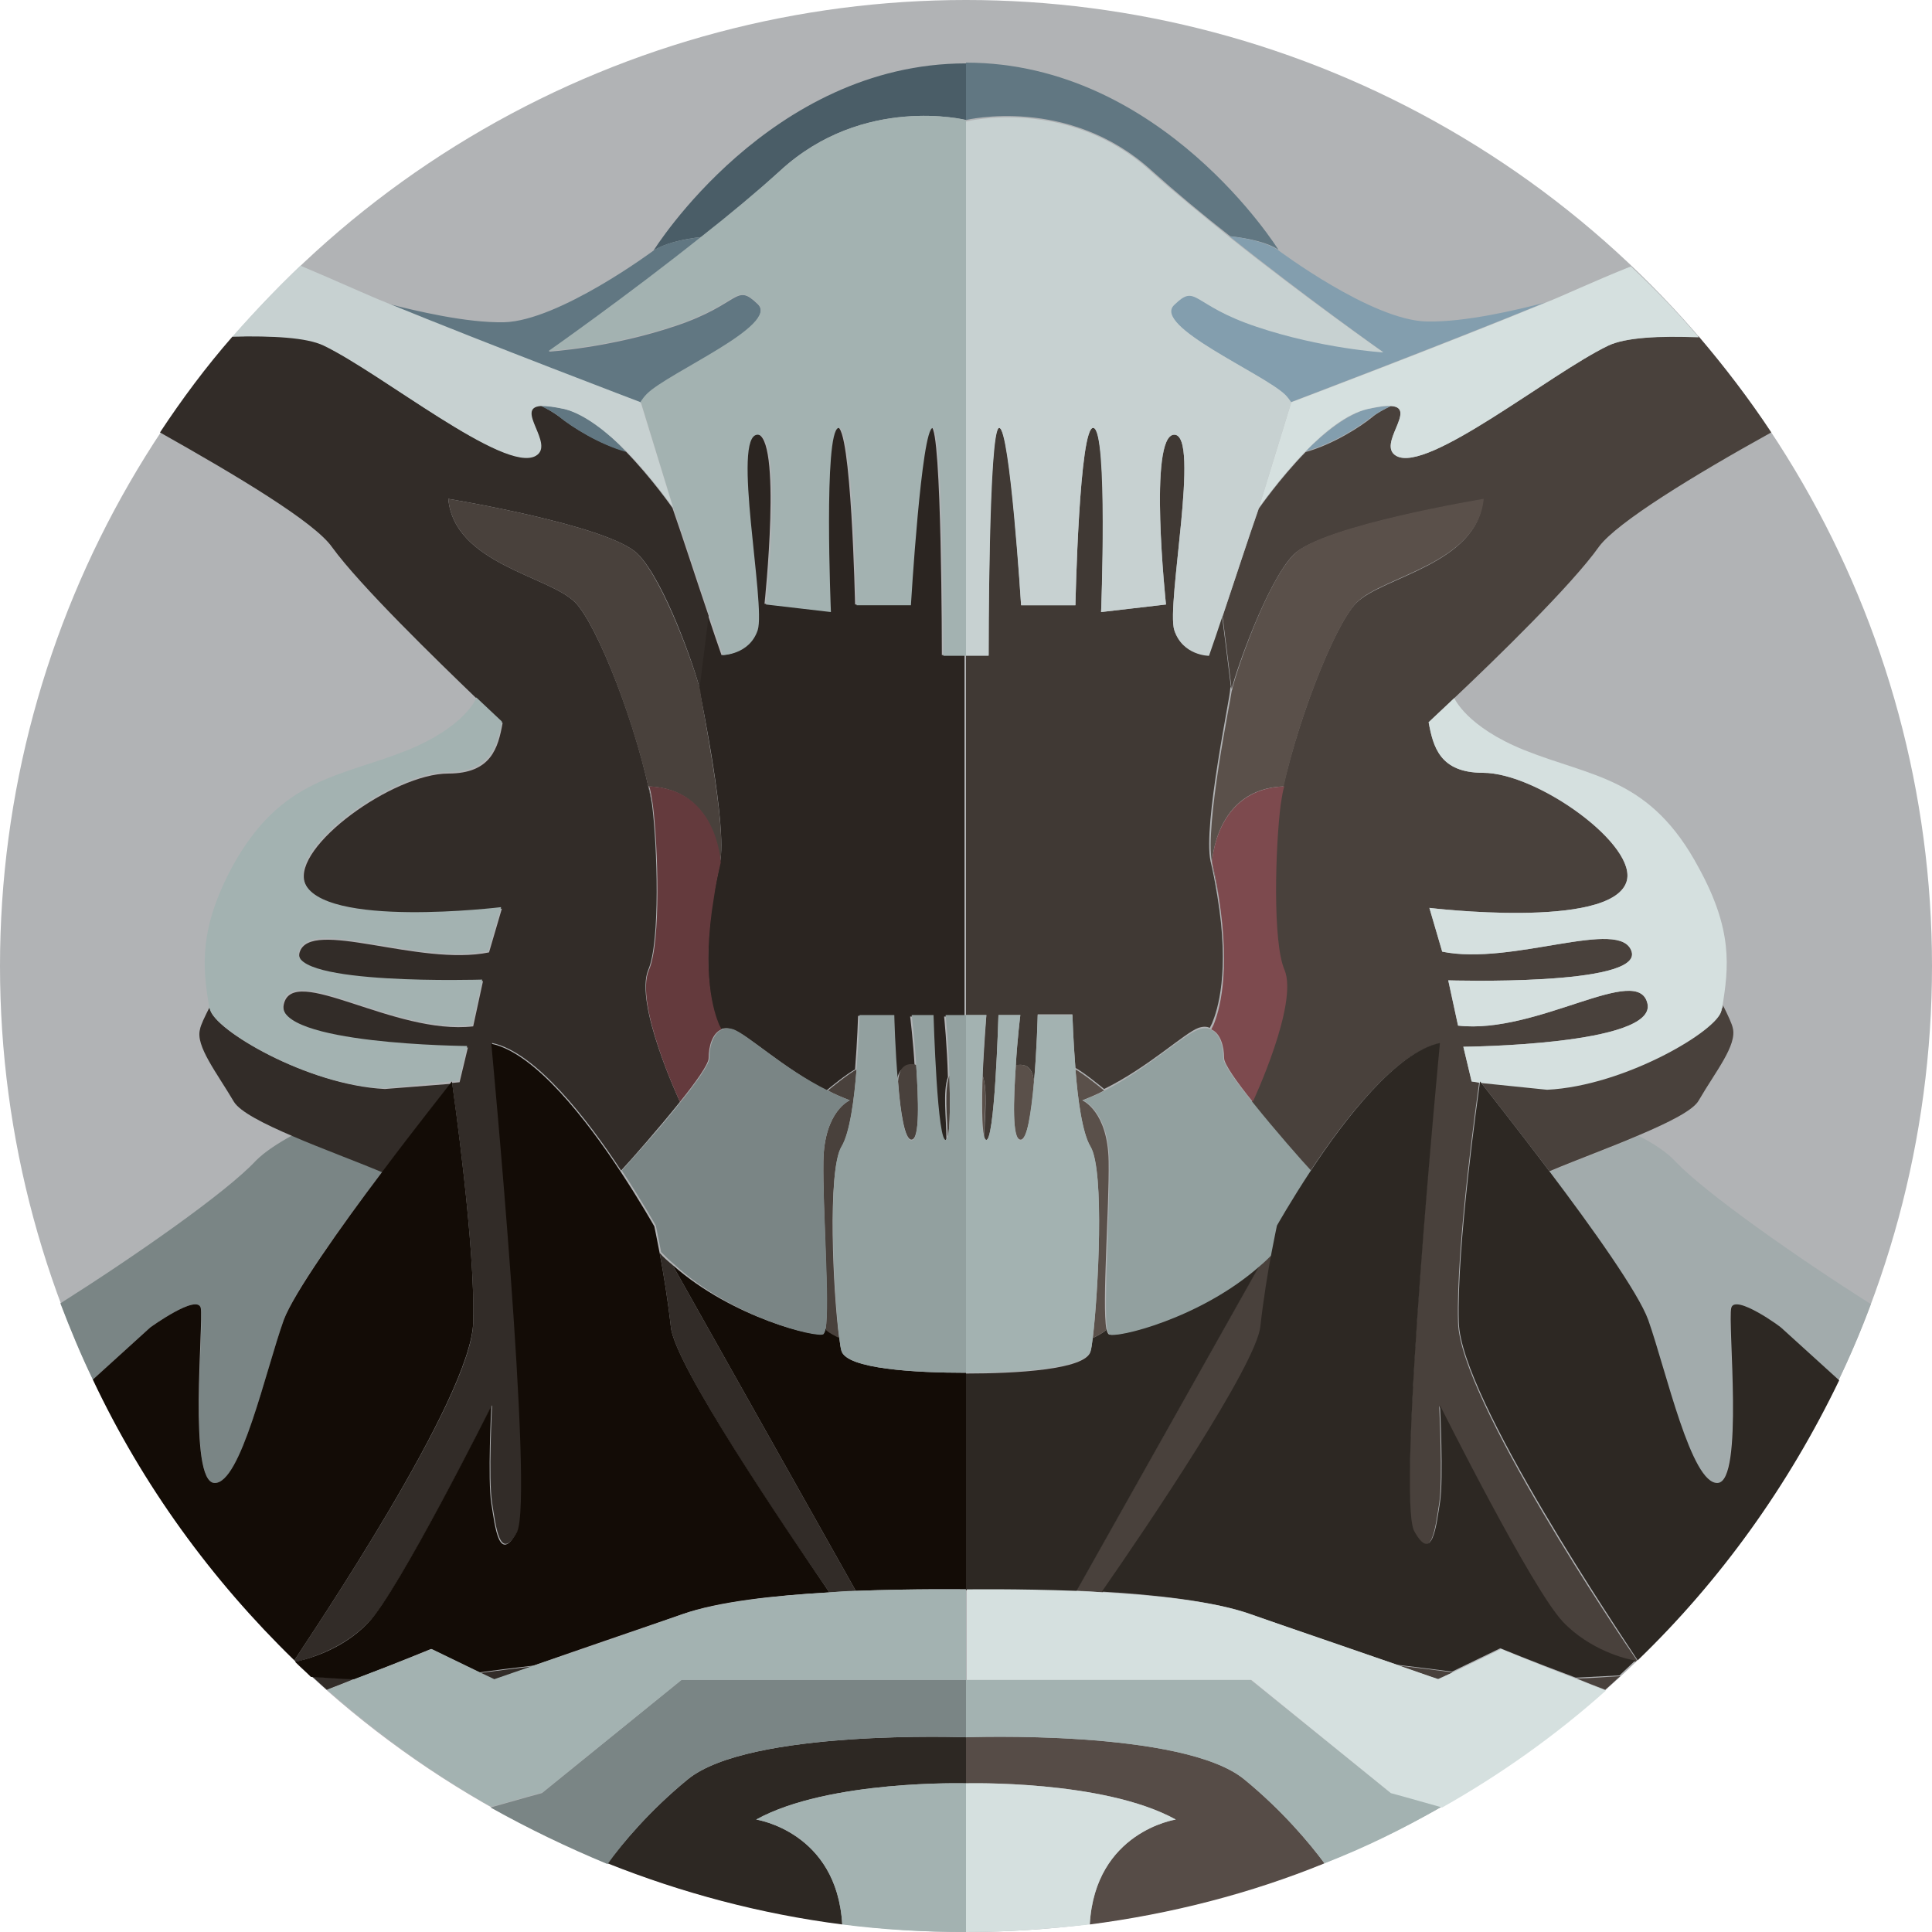 <svg xmlns="http://www.w3.org/2000/svg" width="256" height="256"><circle fill="#B1B3B5" cx="128" cy="128" r="128"/><path fill="#617782" d="M152.6 22.6c3 2.7 6.7 5.8 10.4 8.7 2.7.3 5.1.9 6.4 1.8 0 0-15.4-24.8-41.4-24.8v7.6s13.6-3.3 24.6 6.7z"/><path fill="#4A5D67" d="M103.4 22.6c11-10.1 24.6-6.7 24.6-6.7V8.4c-26 0-41.4 24.8-41.4 24.8 1.4-.9 3.7-1.5 6.4-1.8 3.8-3 7.4-6 10.4-8.8z"/><path fill="#A2ABAC" d="M222 153.9c-1.1-1.2-2.9-2.4-4.9-3.4-3.7 1.6-8.1 3.2-11.9 4.8 5.6 7.4 11.8 16.2 13.1 19.7 2.4 6.7 5.7 21.8 9.2 21.6 3.5-.2 1.4-21.3 1.8-23.2.5-1.9 6.7 2.6 6.7 2.6l7.6 6.9c1.6-3.3 3-6.6 4.3-10.1-9.8-6.2-21.9-14.7-25.9-18.9z"/><path fill="#403934" d="M155.6 83.5c-1.1-3.4 3.5-25.9 0-25.9s-1.1 22.5-1.1 22.5l-8.6 1s1-23.9-1-24.4c-1.9-.5-2.4 23.5-2.4 23.5h-7.2s-1.4-23.5-2.9-23.5-1.4 30.1-1.4 30.1h-3v47.7h2.7s-.3 4-.5 8c.7 1.9.3 5.5.2 8.1.1.2.1.3.2.4 1.2 1 1.7-16.5 1.7-16.5h2.9s-.4 3.1-.6 6.7c.1 0 .3-.1.4-.1 1.4-.1 1.9.9 2 2.3.4-4.4.5-9 .5-9h4.6s.1 3.3.4 7.1c1.1.6 3.2 2.3 3.8 2.8 5.9-2.9 10.6-7.4 12.5-8.1.6-.2 1.1-.2 1.5 0l.3-.6c.7-1.7 2.4-6.7.7-16.9-.3-1.8-.6-3.4-.9-4.6-1-4.8 2.6-21.7 2.6-22.7 0-.1 0-.2.1-.4-.4-3.2-.8-6.5-1.2-9.6-.6 1.8-1.2 3.6-1.8 5.3.2.1-3.4.1-4.5-3.2z"/><path fill="#49413C" d="M205 144.3l-8.8-.9c.6.8 4.6 5.8 9.1 11.8 3.8-1.6 8.2-3.2 11.9-4.8 4-1.7 7.2-3.3 7.9-4.6 2.2-3.8 5.1-7.3 4.5-9.6-.1-.5-.6-1.6-1.3-3 0 .1 0 .3-.1.4-.5 2.8-12.9 10.2-23.2 10.7z"/><path fill="#49413C" d="M213.1 45.8c-7.7 3.7-24 17-28.1 14.6-2.6-1.5 2.9-6.4-.7-6.6-1 .5-1.8.9-2.5 1.5-1.6 1.3-5.2 3.6-8.8 4.6-3.5 3.6-6.2 7.5-6.2 7.5-1.4 4-3.1 9.2-4.8 14.3.4 3.1.8 6.4 1.2 9.6.6-2.5 4.7-14.2 8.2-17.8 3.8-3.8 25.1-7.3 25.1-7.3-.8 8.6-13.3 10.2-16.8 13.7-2.9 2.9-8.2 16.4-10.2 26.8-.7 5.5-1.1 18.2.5 21.9 1.9 4.5-4.2 17.5-4.2 17.5 2.8 3.6 6.5 7.6 7.8 9.1 4.4-6.7 11.3-15.7 17.1-16.9 0 0-5.7 60.3-3.4 64.7 2.4 4.3 2.9-.7 3.4-3.8.5-3.1 0-12.9 0-12.9s12.2 24.4 16.3 28.7c3.5 3.7 8.3 4.9 9.7 5.2l.2-.2c-2.1-3-23.5-34.7-23.7-44.8-.3-10.1 2.6-30.3 2.8-31.8l-1-.1-1.1-4.6s25.6-.2 24.4-5.7c-1.2-5.5-14.6 4.1-25.1 2.9l-1.3-6s25.7.8 24.3-3.8c-1.4-4.6-15.8 1.9-25.1 0l-1.7-5.8s23.9 2.9 26.1-3.4c1.7-4.8-11.8-14.5-19-14.5-5.7 0-6.6-3.5-7.2-6.7l3.4-3.2c5.4-5.1 15.6-15 19.2-20.1 2.4-3.2 12.5-9.4 22.8-15.1-2.9-4.4-6.2-8.7-9.6-12.7-5.2-.1-9.7.1-12 1.2zm-20.6 175.8c-2.2-.3-4.6-.6-7.2-.9 3.2 1.1 5.2 1.8 5.2 1.8l2-.9zm-49.9-10.8c1.2 0 2.3.1 3.5.2 6.1-8.9 20.4-30 21-35.1.4-3.6 1-7.3 1.5-9.9-.6.6-1.1 1.1-1.7 1.6l-24.3 43.2zm70.1 13.1c.7-.6 1.3-1.2 2-1.8-2 .1-4 .3-5.8.3 1.2.5 2.5 1 3.8 1.5z"/><path fill="#2D2823" d="M146.9 176.8c-.1-.1-.2-.3-.3-.7-.1.1-.1.2-.1.2-.5.4-1.1.7-1.7 1-.1.8-.2 1.5-.3 1.8-.7 2.4-9.9 2.9-16.5 2.9v28.7s6.6-.1 14.6.2l24.3-43.2c-8 7-19.2 9.6-20 9.1z"/><path fill="#839EAE" d="M183.2 46.6s-8.1-.5-16.8-3.4c-8.6-2.9-7.8-5.7-10.9-2.9-3 2.9 11.8 9.1 14.7 12 .3.3.6.7.8 1 0 0 20-7.6 33.7-13.2-3.8 1-10.6 2.6-15.6 2.5-7.3-.1-19.8-9.5-19.8-9.5-1.4-.9-3.7-1.5-6.4-1.8 10 8 20.3 15.3 20.3 15.3zm1.1 7.2c-.7 0-1.7.1-3.1.4-2.7.7-5.7 3.1-8.2 5.6 3.6-1 7.2-3.3 8.8-4.6.7-.5 1.6-1 2.5-1.4z"/><path fill="#C7D1D1" d="M155.6 40.4c3-2.9 2.2 0 10.9 2.9 8.6 2.9 16.8 3.4 16.8 3.4s-10.4-7.3-20.3-15.2c-3.7-3-7.4-6-10.4-8.7-11-10.1-24.6-6.7-24.6-6.7v70.8h3s0-30.2 1.4-30.2 2.9 23.5 2.9 23.5h7.2s.5-23.9 2.4-23.5c1.9.5 1 24.4 1 24.4l8.6-1s-2.4-22.5 1.1-22.5-1.1 22.5 0 25.9c1.1 3.4 4.6 3.4 4.6 3.4.6-1.7 1.2-3.5 1.8-5.3 1.7-5 3.4-10.3 4.8-14.3l4.3-14c-.2-.3-.5-.7-.8-1-2.9-2.8-17.7-9.1-14.7-11.9z"/><path fill="#D5E0DF" d="M204.8 40.1c-13.6 5.6-33.7 13.2-33.7 13.2l-4.3 14s2.7-3.9 6.2-7.5c2.5-2.6 5.5-5 8.2-5.6 1.4-.3 2.4-.5 3.1-.4 3.6.2-1.9 5.1.7 6.6 4.1 2.4 20.4-10.9 28.1-14.6 2.3-1.1 6.8-1.3 12-1.1-2.8-3.3-5.8-6.4-9-9.4-5 2-9 3.9-11.3 4.8z"/><path fill="#5A504A" d="M144.5 152c1.9 3.1 1 19.6.3 25.3.6-.3 1.2-.6 1.7-1 0 0 0-.1.1-.2-.6-3.2.4-16.2.3-22.2-.1-6.7-3.5-8.1-3.5-8.1 1-.4 2-.8 2.9-1.3-.6-.5-2.7-2.2-3.8-2.8.3 3.9.9 8.4 2 10.3zm15.9-15.6zM135.2 151c.9.1 1.5-3.6 1.8-7.6-.1-1.5-.7-2.4-2-2.3-.2 0-.3 0-.4.1-.3 4.5-.5 9.7.6 9.8zm-4.8-.4c0-2.6.5-6.1-.2-8.1-.1 3.4-.1 6.9.2 8.1zm30-14.2l.3-.6-.3.6zm1.1-17.5c-.2-1.4-.5-3-.9-4.6.2 1.2.6 2.8.9 4.6zm-.9-4.6s.4-9.8 9.5-10.1c-.2.4-.3 1.2-.5 2.4 1.9-10.3 7.3-23.9 10.2-26.8 3.5-3.5 16-5.1 16.8-13.7 0 0-21.3 3.5-25.1 7.3-3.6 3.6-7.6 15.3-8.2 17.8 0 .2-.1.3-.1.4-.1 1-3.6 17.9-2.6 22.7z"/><path fill="#A3B2B1" d="M128 153.9v28c6.7 0 15.8-.5 16.5-2.9.1-.3.2-.9.3-1.8.7-5.7 1.6-22.2-.3-25.3-1.1-1.8-1.7-6.3-2-10.3-.3-3.8-.4-7.1-.4-7.1h-4.6s-.1 4.6-.5 9c-.4 3.9-.9 7.7-1.8 7.6-1.1-.1-.9-5.3-.6-9.9.2-3.5.6-6.7.6-6.7h-2.9s-.5 17.5-1.7 16.5c-.1-.1-.2-.2-.2-.4-.4-1.2-.4-4.7-.2-8.1.1-4.1.5-8 .5-8H128v19.4z"/><path fill="#7D4A4E" d="M160.6 114.3c.4 1.6.7 3.2.9 4.6 1.6 10.2 0 15.2-.7 16.9l-.3.6c1.2.5 1.7 2.2 1.7 3.8 0 .8 1.7 3.2 3.8 5.8 0 0 6.1-13 4.2-17.5-1.6-3.7-1.2-16.4-.5-21.9.2-1.2.3-2 .5-2.4-9.2.3-9.6 10.1-9.6 10.1z"/><path fill="#92A09F" d="M162.1 140.2c0-1.6-.5-3.3-1.7-3.8-.4-.2-.9-.2-1.5 0-2 .6-6.7 5.1-12.5 8.1-.9.5-1.9.9-2.9 1.3 0 0 3.4 1.4 3.5 8.1.1 6-.8 19-.3 22.2.1.4.2.6.3.7.7.6 12-2 20-9.1.6-.5 1.2-1.1 1.7-1.6.4-2.1.7-3.5.7-3.5s1.8-3.2 4.5-7.3c-1.4-1.5-5-5.6-7.8-9.1-2.3-2.8-4-5.2-4-6z"/><path fill="#D5E0DF" d="M196.2 143.5l8.8.9c10.3-.5 22.7-7.9 23.1-10.5 0-.1 0-.3.1-.4.9-5.4 1.4-10.3-3.1-18.5-6.4-12-14.1-12-23.1-15.6-7.7-3.1-9.3-6.9-9.3-6.9l-3.4 3.2c.6 3.3 1.5 6.7 7.2 6.7 7.3 0 20.7 9.7 19 14.5-2.2 6.3-26.1 3.4-26.1 3.4l1.7 5.8c9.3 1.9 23.7-4.6 25.1 0 1.4 4.6-24.3 3.8-24.3 3.8l1.3 6c10.5 1.2 23.9-8.4 25.1-2.9 1.2 5.5-24.4 5.7-24.4 5.7l1.1 4.6 1.2.2-.1-.1s.1 0 .1.1z"/><path fill="#2D2823" d="M229.4 173.3c-.5 1.9 1.7 23-1.8 23.2-3.5.2-6.8-14.8-9.2-21.6-1.3-3.6-7.5-12.3-13.1-19.7-4.5-6-8.5-11-9.1-11.8l-.1-.1v.1c-.2 1.5-3.1 21.6-2.8 31.8.2 10 21.7 41.7 23.7 44.8 11-10.6 20-23.2 26.7-37.1l-7.6-6.9c0-.1-6.2-4.6-6.7-2.7z"/><path fill="#2D2823" d="M207.1 214.9c-4.1-4.3-16.3-28.7-16.3-28.7s.5 9.8 0 12.9c-.5 3.1-1 8.1-3.4 3.8s3.4-64.7 3.4-64.7c-5.8 1.2-12.7 10.2-17.1 16.9-2.7 4.1-4.5 7.3-4.5 7.3s-.3 1.4-.7 3.5c-.5 2.6-1.1 6.3-1.5 9.9-.6 5.1-14.8 26.2-21 35.1 7.2.4 14.8 1.3 19.5 2.9 6.7 2.4 14.6 5.1 19.7 6.8 2.5.3 4.9.6 7.2.9l6.4-3.1s4.1 1.7 10 3.9c1.8-.1 3.8-.2 5.8-.3.7-.7 1.4-1.3 2.1-2-1.2-.1-6.1-1.4-9.6-5.1z"/><path fill="#564C47" d="M164.9 235.8c-8.1-6.7-36.9-5.6-36.9-5.6v6.1s18.2-.5 27.8 4.8c0 0-10.7 1.6-11.4 13.9 10.8-1.4 21.3-4.1 31.1-8.1-2-2.7-5.6-7-10.6-11.1z"/><path fill="#D5E0DF" d="M155.8 241.1c-9.6-5.3-27.8-4.8-27.8-4.8V256c5.6 0 11-.4 16.4-1 .7-12.3 11.4-13.9 11.4-13.9z"/><path fill="#A3B2B1" d="M165.7 222.6H128v7.6s28.8-1.1 36.9 5.6c5 4.1 8.6 8.4 10.6 11.1 5.4-2.1 10.5-4.6 15.5-7.5-4.2-1.2-6.8-1.9-6.8-1.9l-18.5-14.9z"/><path fill="#D5E0DF" d="M198.9 218.5l-6.4 3.1-1.9.9s-2.1-.7-5.2-1.8c-5.1-1.8-13-4.5-19.7-6.8-4.7-1.7-12.3-2.5-19.5-2.9-1.2-.1-2.4-.1-3.5-.2-8-.3-14.6-.2-14.6-.2v12h37.7l18.5 15s2.6.7 6.8 1.9c7.8-4.4 15.1-9.6 21.7-15.5-1.3-.5-2.6-1-3.8-1.5-6-2.3-10.1-4-10.1-4z"/><path fill="#7A8585" d="M26.6 173.3c.5 1.9-1.7 23 1.8 23.2 3.5.2 6.8-14.8 9.2-21.6 1.3-3.6 7.5-12.3 13.1-19.7-3.8-1.6-8.2-3.2-11.9-4.8-2 1.1-3.7 2.2-4.9 3.4C30 158 17.8 166.5 8 172.7c1.3 3.4 2.7 6.8 4.3 10.1l7.6-6.9s6.2-4.5 6.7-2.6z"/><path fill="#2B2521" d="M95.4 114.3c-.2 1.2-.6 2.8-.9 4.6-1.6 10.2 0 15.2.7 16.9l.3.6c.4-.2.9-.2 1.5 0 2 .6 6.7 5.1 12.5 8.1.6-.5 2.7-2.2 3.8-2.8.3-3.8.4-7.1.4-7.1h4.6s.1 4.6.5 9c.1-1.5.7-2.4 2-2.3.2 0 .3 0 .4.1-.2-3.5-.6-6.7-.6-6.7h2.9s.5 17.5 1.7 16.5c.1-.1.2-.2.2-.4 0-2.6-.5-6.1.2-8.1-.1-4.1-.5-8-.5-8h2.7V86.8h-3s0-30.2-1.4-30.2-2.9 23.5-2.9 23.5h-7.2s-.5-23.9-2.4-23.5c-1.9.5-1 24.4-1 24.4l-8.6-1s2.4-22.5-1.1-22.5 1.1 22.5 0 25.9c-1.1 3.4-4.6 3.4-4.6 3.4-.6-1.7-1.2-3.5-1.8-5.3-.4 3.1-.8 6.4-1.2 9.6 0 .2.1.3.1.4.2 1.1 3.7 18 2.7 22.8z"/><path fill="#322C28" d="M87.4 166c.5 2.6 1.1 6.3 1.5 9.9.6 5.1 14.8 26.2 21 35.1 1.2-.1 2.4-.1 3.5-.2l-24.3-43.2c-.6-.5-1.2-1-1.7-1.6zm-38.5 48.9c4.1-4.3 16.3-28.7 16.3-28.7s-.5 9.8 0 12.9 1 8.1 3.4 3.8-3.4-64.7-3.4-64.7c5.8 1.2 12.7 10.2 17.1 16.9 1.4-1.5 5-5.6 7.8-9.1 0 0-6.1-13-4.2-17.5 1.6-3.7 1.2-16.4.5-21.9-1.9-10.3-7.3-23.9-10.2-26.8-3.5-3.5-16-5.1-16.8-13.7 0 0 21.3 3.5 25.1 7.3 3.6 3.6 7.6 15.3 8.2 17.8.4-3.2.8-6.5 1.2-9.6-1.7-5-3.4-10.3-4.8-14.3 0 0-2.7-3.9-6.2-7.5-3.6-1-7.2-3.3-8.8-4.6-.7-.5-1.5-1-2.5-1.5-3.6.2 1.9 5.1-.7 6.6-4.1 2.4-20.4-10.9-28.1-14.6-2.3-1.1-6.8-1.3-12-1.1-3.5 4-6.7 8.3-9.6 12.7C31.5 63.1 41.7 69.2 44 72.5c3.7 5.1 13.9 15 19.2 20.1l3.4 3.2c-.6 3.3-1.5 6.7-7.2 6.7-7.3 0-20.7 9.7-19 14.5 2.2 6.3 26.1 3.4 26.1 3.4l-1.7 5.8c-9.3 1.9-23.7-4.6-25.1 0C38.3 130.8 64 130 64 130l-1.3 6c-10.5 1.2-23.9-8.4-25.1-2.9-1.2 5.5 24.4 5.7 24.4 5.7l-1.1 4.6-1 .1c.2 1.5 3.1 21.6 2.8 31.8-.2 9.9-21.7 41.6-23.7 44.7l.2.2c1.3-.3 6.2-1.6 9.7-5.3zm16.5 7.7s2.1-.7 5.2-1.8c-2.5.3-4.9.6-7.2.9l2 .9z"/><path fill="#322C28" d="M51 144.3c-10.3-.5-22.7-7.9-23.1-10.5 0-.1 0-.3-.1-.4-.7 1.4-1.2 2.4-1.3 3-.6 2.2 2.2 5.7 4.5 9.6.8 1.3 3.9 2.9 7.9 4.6 3.7 1.6 8.1 3.2 11.9 4.8 4.5-6 8.5-11 9.1-11.8l-8.9.7zm-9.7 77.8c.7.6 1.3 1.2 2 1.8 1.3-.5 2.6-1 3.8-1.5-1.8 0-3.8-.1-5.8-.3z"/><path fill="#130C06" d="M111.5 179c-.1-.3-.2-.9-.3-1.8-.6-.3-1.2-.6-1.7-1 0 0 0-.1-.1-.2-.1.4-.2.6-.3.7-.7.6-12-2-20-9.1l24.3 43.2c8-.3 14.6-.2 14.6-.2v-28.7c-6.7 0-15.8-.5-16.5-2.9z"/><path fill="#617782" d="M85.7 52.3c2.9-2.9 17.7-9.1 14.7-12-3-2.9-2.2 0-10.9 2.9-8.6 2.9-16.8 3.4-16.8 3.4S83.1 39.3 93 31.4c-2.7.3-5.1.9-6.4 1.8 0 0-12.5 9.3-19.8 9.5-5 .1-11.7-1.5-15.6-2.5 13.6 5.6 33.7 13.2 33.7 13.2.2-.4.5-.7.8-1.1zm-10.9 1.9c-1.4-.3-2.4-.5-3.1-.4 1 .5 1.8.9 2.5 1.5 1.6 1.3 5.2 3.6 8.8 4.6-2.5-2.7-5.5-5.1-8.2-5.7z"/><path fill="#A3B2B1" d="M100.4 83.5c1.1-3.4-3.5-25.9 0-25.9s1.1 22.5 1.1 22.5l8.6 1s-1-23.9 1-24.4c1.9-.5 2.4 23.5 2.4 23.5h7.2s1.4-23.5 2.9-23.5c1.4 0 1.4 30.2 1.4 30.2h3v-71s-13.6-3.4-24.6 6.7c-3 2.7-6.7 5.8-10.4 8.7-9.9 7.9-20.3 15.2-20.3 15.2s8.1-.5 16.8-3.4c8.6-2.9 7.8-5.7 10.9-2.9 3 2.9-11.8 9.1-14.7 12-.3.3-.6.7-.8 1l4.3 14c1.4 4 3.1 9.2 4.8 14.3.6 1.8 1.2 3.6 1.8 5.3-.1 0 3.5 0 4.6-3.3z"/><path fill="#C7D1D1" d="M42.9 45.8c7.7 3.7 24 17 28.1 14.6 2.6-1.5-2.9-6.4.7-6.6.7 0 1.7.1 3.1.4 2.7.7 5.7 3.1 8.2 5.6 3.5 3.6 6.2 7.5 6.2 7.5l-4.3-14s-20-7.6-33.7-13.2c-2.3-.9-6.4-2.8-11.4-4.9-3.1 3-6.1 6.1-9 9.4 5.3-.1 9.8.1 12.1 1.2z"/><path fill="#49413C" d="M94.5 118.9c.3-1.8.6-3.4.9-4.6-.4 1.6-.6 3.2-.9 4.6zm1.1 17.5l-.3-.6c.1.4.3.6.3.6zm0 0zm30.2 6.1c-.7 1.9-.3 5.5-.2 8.1.3-1.2.3-4.7.2-8.1zm-5 8.5c1.1-.1.9-5.3.6-9.9-.1 0-.3-.1-.4-.1-1.4-.1-1.9.9-2 2.3.3 4.1.9 7.8 1.8 7.7zm-9.3 1c1.1-1.8 1.7-6.3 2-10.3-1.1.6-3.2 2.3-3.8 2.8.9.5 1.9.9 2.9 1.3 0 0-3.4 1.4-3.5 8.1-.1 6 .8 19 .3 22.2.1.1.1.2.1.2.5.4 1.1.7 1.7 1-.8-5.8-1.6-22.2.3-25.3zm-16.1-37.7c1-4.8-2.6-21.7-2.6-22.7 0-.1 0-.2-.1-.4-.6-2.5-4.7-14.2-8.2-17.8-3.8-3.8-25.1-7.3-25.1-7.3.8 8.6 13.3 10.2 16.8 13.7 2.9 2.9 8.2 16.4 10.2 26.8-.2-1.2-.3-2-.5-2.4 9.1.3 9.5 10.1 9.5 10.1z"/><path fill="#92A09F" d="M125.8 142.5c.1 3.4.1 6.9-.2 8.1-.1.2-.1.3-.2.4-1.2 1-1.7-16.5-1.7-16.5h-2.9s.4 3.1.6 6.7c.3 4.5.5 9.8-.6 9.9-.9.1-1.5-3.6-1.8-7.6-.4-4.4-.5-9-.5-9h-4.6s-.1 3.3-.4 7.1c-.3 4-.9 8.5-2 10.3-1.9 3.1-1 19.6-.3 25.3.1.8.2 1.5.3 1.8.7 2.4 9.9 2.9 16.5 2.9v-47.4h-2.7s.4 4 .5 8z"/><path fill="#643A3D" d="M93.9 140.2c0-1.6.5-3.3 1.7-3.8l-.3-.6c-.7-1.7-2.4-6.7-.7-16.9.2-1.4.5-3 .9-4.6 0 0-.4-9.8-9.5-10.1.2.4.3 1.2.5 2.4.7 5.5 1.1 18.2-.5 21.9-2 4.5 4.1 17.5 4.1 17.5 2.1-2.6 3.8-5 3.8-5.8z"/><path fill="#7A8585" d="M109.1 176.8c.1-.1.2-.3.3-.7.6-3.2-.4-16.2-.3-22.2.1-6.7 3.5-8.1 3.5-8.1-1-.4-2-.8-2.9-1.3-5.9-2.9-10.6-7.4-12.5-8.1-.6-.2-1.1-.2-1.5 0-1.2.5-1.7 2.2-1.7 3.8 0 .8-1.7 3.2-3.8 5.8-2.8 3.6-6.5 7.6-7.8 9.1 2.7 4.1 4.5 7.3 4.5 7.3s.3 1.4.7 3.5c.6.6 1.1 1.1 1.7 1.6 7.8 7.2 19 9.8 19.8 9.3z"/><path fill="#A3B2B1" d="M54 99.4c-9 3.6-16.7 3.6-23.2 15.4-4.4 8.2-4 13.2-3.1 18.5 0 .1 0 .3.1.4.5 2.6 12.8 10.1 23.1 10.5l8.8-.9.1-.1v.1l1-.1 1.1-4.6s-25.6-.2-24.4-5.7c1.2-5.5 14.6 4.1 25.1 2.9l1.3-6s-25.7.8-24.3-3.8c1.4-4.6 15.8 1.9 25.1 0l1.7-5.8s-23.9 2.9-26.1-3.4c-1.7-4.8 11.8-14.5 19-14.5 5.7 0 6.6-3.5 7.2-6.7l-3.4-3.2c.1.1-1.5 3.9-9.1 7z"/><path fill="#130C06" d="M62.7 175.2c.3-10.1-2.6-30.3-2.8-31.8v-.1l-.1.1c-.6.8-4.6 5.8-9.1 11.8-5.6 7.4-11.8 16.2-13.1 19.7-2.4 6.7-5.7 21.8-9.2 21.6-3.5-.2-1.4-21.3-1.8-23.2-.5-1.9-6.7 2.6-6.7 2.6l-7.6 6.9c6.6 14 15.7 26.5 26.7 37.2 2-3.1 23.5-34.8 23.7-44.8z"/><path fill="#130C06" d="M57.1 218.5l6.4 3.1c2.2-.3 4.6-.6 7.2-.9 5.1-1.8 13-4.5 19.7-6.8 4.7-1.7 12.3-2.5 19.5-2.9-6.1-8.9-20.4-30-21-35.1-.4-3.6-1-7.3-1.5-9.9-.4-2.1-.7-3.5-.7-3.5s-1.8-3.2-4.5-7.3c-4.4-6.7-11.3-15.7-17.1-16.9 0 0 5.7 60.3 3.4 64.7-2.4 4.3-2.9-.7-3.4-3.8s0-12.9 0-12.9-12.2 24.4-16.3 28.7c-3.5 3.7-8.3 4.9-9.7 5.2.7.7 1.4 1.3 2.1 2 2 .1 4 .3 5.8.3 6-2.3 10.1-4 10.1-4z"/><path fill="#2D2823" d="M100.2 241.1c9.6-5.3 27.8-4.8 27.8-4.8v-6.1s-28.8-1.1-36.9 5.6c-5 4.1-8.6 8.4-10.6 11.1 9.8 3.9 20.2 6.7 31.1 8.1-.7-12.3-11.4-13.9-11.4-13.9z"/><path fill="#A3B2B1" d="M100.2 241.1s10.7 1.6 11.4 13.9c5.4.7 10.8 1 16.4 1v-19.7s-18.2-.5-27.8 4.8z"/><path fill="#7A8585" d="M91.1 235.8c8.1-6.7 36.9-5.6 36.9-5.6v-7.6H90.3l-18.5 15s-2.6.7-6.8 1.9c5 2.8 10.2 5.3 15.5 7.5 2-2.8 5.6-7.1 10.6-11.2z"/><path fill="#A3B2B1" d="M90.3 222.6H128v-12s-6.6-.1-14.6.2c-1.2 0-2.3.1-3.5.2-7.2.4-14.8 1.3-19.5 2.9-6.7 2.4-14.6 5.1-19.7 6.8-3.2 1.1-5.2 1.8-5.2 1.8l-1.9-.9-6.4-3.1s-4.1 1.7-10 3.9c-1.2.5-2.5 1-3.8 1.5 6.7 5.9 13.9 11.1 21.7 15.5 4.2-1.2 6.8-1.9 6.8-1.9l18.4-14.9z"/></svg>